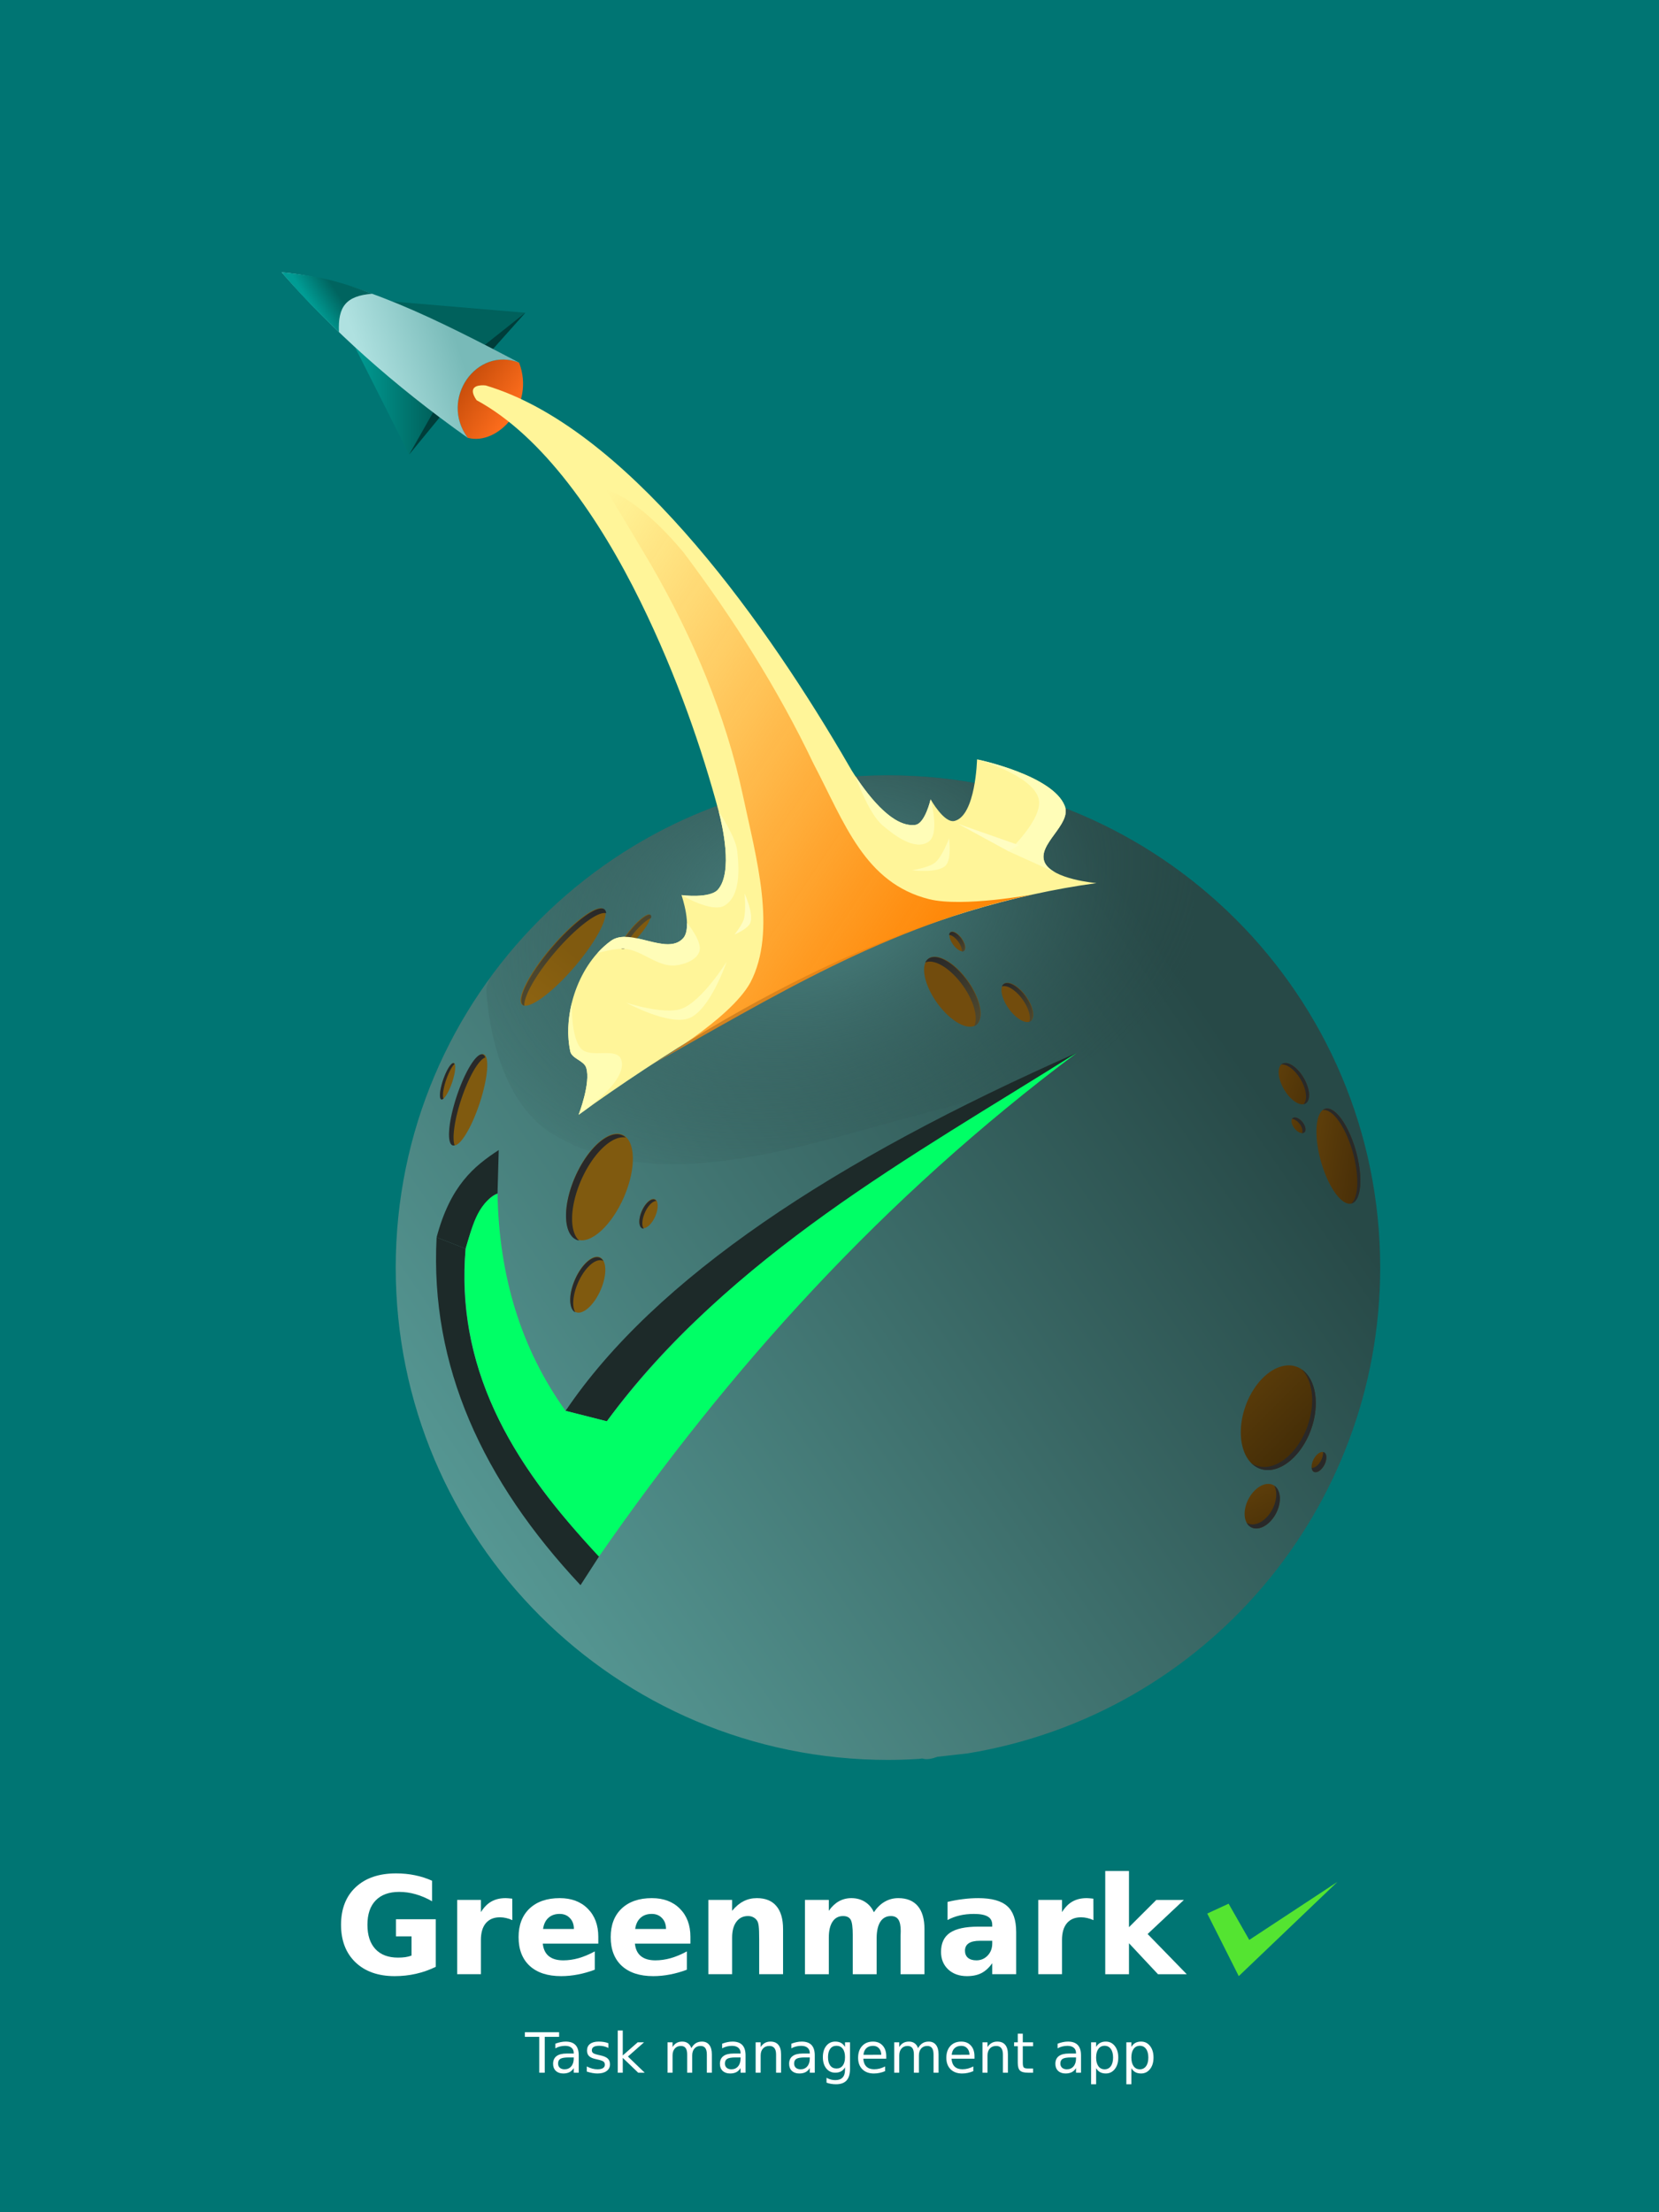 <?xml version="1.0" encoding="UTF-8" standalone="no"?>
<!-- Created with Inkscape (http://www.inkscape.org/) -->

<svg
   width="1275"
   height="1700.007"
   viewBox="0 0 337.344 449.794"
   version="1.1"
   id="svg5"
   inkscape:version="1.2.2 (1:1.2.2+202212051551+b0a8486541)"
   sodipodi:docname="greenmark_illustration_3x4.svg"
   inkscape:export-filename="greenmark_illustration_3x4.png"
   inkscape:export-xdpi="96"
   inkscape:export-ydpi="96"
   xmlns:inkscape="http://www.inkscape.org/namespaces/inkscape"
   xmlns:sodipodi="http://sodipodi.sourceforge.net/DTD/sodipodi-0.dtd"
   xmlns:xlink="http://www.w3.org/1999/xlink"
   xmlns="http://www.w3.org/2000/svg"
   xmlns:svg="http://www.w3.org/2000/svg">
  <rect x="0" y="0" width="337.344" height="449.794" fill="#808080" stroke="none"/>
  <sodipodi:namedview
     id="namedview7"
     pagecolor="#ffffff"
     bordercolor="#000000"
     borderopacity="0.25"
     inkscape:showpageshadow="2"
     inkscape:pageopacity="0.0"
     inkscape:pagecheckerboard="0"
     inkscape:deskcolor="#d1d1d1"
     inkscape:document-units="px"
     showgrid="false"
     inkscape:zoom="0.12378089"
     inkscape:cx="-513.00327"
     inkscape:cy="1244.1339"
     inkscape:window-width="1920"
     inkscape:window-height="979"
     inkscape:window-x="1920"
     inkscape:window-y="0"
     inkscape:window-maximized="1"
     inkscape:current-layer="layer1" />
  <defs
     id="defs2">
    <linearGradient
       inkscape:collect="always"
       id="linearGradient2281">
      <stop
         style="stop-color:#1c1c1c;stop-opacity:0;"
         offset="0"
         id="stop2279" />
      <stop
         style="stop-color:#0d0d0d;stop-opacity:1;"
         offset="1"
         id="stop2277" />
    </linearGradient>
    <linearGradient
       inkscape:collect="always"
       id="linearGradient31849">
      <stop
         style="stop-color:#559692;stop-opacity:1;"
         offset="0"
         id="stop31845" />
      <stop
         style="stop-color:#274947;stop-opacity:1;"
         offset="1"
         id="stop31847" />
    </linearGradient>
    <linearGradient
       inkscape:collect="always"
       id="linearGradient39228">
      <stop
         style="stop-color:#4e8886;stop-opacity:1;"
         offset="0"
         id="stop39224" />
      <stop
         style="stop-color:#284847;stop-opacity:0;"
         offset="1"
         id="stop39226" />
    </linearGradient>
    <linearGradient
       inkscape:collect="always"
       id="linearGradient54298">
      <stop
         style="stop-color:#c94e0b;stop-opacity:1;"
         offset="0"
         id="stop54294" />
      <stop
         style="stop-color:#ff6e1d;stop-opacity:1;"
         offset="1"
         id="stop54296" />
    </linearGradient>
    <linearGradient
       inkscape:collect="always"
       id="linearGradient49825">
      <stop
         style="stop-color:#009c94;stop-opacity:1;"
         offset="0"
         id="stop49823" />
      <stop
         style="stop-color:#005c57;stop-opacity:1;"
         offset="1"
         id="stop49821" />
    </linearGradient>
    <linearGradient
       inkscape:collect="always"
       id="linearGradient56622">
      <stop
         style="stop-color:#956913;stop-opacity:1;"
         offset="0"
         id="stop56618" />
      <stop
         style="stop-color:#805a0f;stop-opacity:1;"
         offset="1"
         id="stop56620" />
    </linearGradient>
    <linearGradient
       inkscape:collect="always"
       id="linearGradient41135">
      <stop
         style="stop-color:#ff880a;stop-opacity:0;"
         offset="0"
         id="stop41133" />
      <stop
         style="stop-color:#ff890a;stop-opacity:1;"
         offset="1"
         id="stop41131" />
    </linearGradient>
    <linearGradient
       inkscape:collect="always"
       id="linearGradient57161">
      <stop
         style="stop-color:#292929;stop-opacity:1;"
         offset="0"
         id="stop57157" />
      <stop
         style="stop-color:#4c462e;stop-opacity:1;"
         offset="1"
         id="stop57159" />
    </linearGradient>
    <linearGradient
       inkscape:collect="always"
       id="linearGradient56936">
      <stop
         style="stop-color:#5c3d0a;stop-opacity:1;"
         offset="0"
         id="stop56932" />
      <stop
         style="stop-color:#452e07;stop-opacity:1;"
         offset="1"
         id="stop56934" />
    </linearGradient>
    <linearGradient
       inkscape:collect="always"
       id="linearGradient56976">
      <stop
         style="stop-color:#5c3d0a;stop-opacity:1;"
         offset="0"
         id="stop56972" />
      <stop
         style="stop-color:#4f3408;stop-opacity:1;"
         offset="1"
         id="stop56974" />
    </linearGradient>
    <linearGradient
       inkscape:collect="always"
       id="linearGradient56944">
      <stop
         style="stop-color:#5c3d0a;stop-opacity:1;"
         offset="0"
         id="stop56940" />
      <stop
         style="stop-color:#4a3008;stop-opacity:1;"
         offset="1"
         id="stop56942" />
    </linearGradient>
    <linearGradient
       inkscape:collect="always"
       id="linearGradient16455">
      <stop
         style="stop-color:#afe1e0;stop-opacity:1;"
         offset="0"
         id="stop16451" />
      <stop
         style="stop-color:#78bab8;stop-opacity:1;"
         offset="1"
         id="stop16453" />
    </linearGradient>
    <linearGradient
       inkscape:collect="always"
       id="linearGradient49750">
      <stop
         style="stop-color:#009c94;stop-opacity:1;"
         offset="0"
         id="stop49746" />
      <stop
         style="stop-color:#00645f;stop-opacity:1;"
         offset="1"
         id="stop49748" />
    </linearGradient>
    <linearGradient
       inkscape:collect="always"
       xlink:href="#linearGradient31849"
       id="linearGradient66789"
       gradientUnits="userSpaceOnUse"
       gradientTransform="translate(-567.726,-207.097)"
       x1="-219.2"
       y1="474.184"
       x2="38.912"
       y2="297" />
    <radialGradient
       inkscape:collect="always"
       xlink:href="#linearGradient39228"
       id="radialGradient66791"
       gradientUnits="userSpaceOnUse"
       gradientTransform="matrix(0.206,0.781,-1.154,0.305,-475.018,564.011)"
       cx="-660.229"
       cy="42.508"
       fx="-660.229"
       fy="42.508"
       r="123.558" />
    <linearGradient
       inkscape:collect="always"
       xlink:href="#linearGradient54298"
       id="linearGradient66793"
       gradientUnits="userSpaceOnUse"
       x1="-782.567"
       y1="-121.584"
       x2="-765.518"
       y2="-110.066" />
    <linearGradient
       inkscape:collect="always"
       xlink:href="#linearGradient49825"
       id="linearGradient66795"
       gradientUnits="userSpaceOnUse"
       x1="-820.92"
       y1="-115.189"
       x2="-791.338"
       y2="-115.189" />
    <linearGradient
       inkscape:collect="always"
       xlink:href="#linearGradient56622"
       id="linearGradient66797"
       gradientUnits="userSpaceOnUse"
       x1="-566.188"
       y1="-518.297"
       x2="-525.232"
       y2="-517.749" />
    <linearGradient
       inkscape:collect="always"
       xlink:href="#linearGradient41135"
       id="linearGradient66799"
       gradientUnits="userSpaceOnUse"
       x1="-733.161"
       y1="-84.011"
       x2="-584.062"
       y2="16.445" />
    <linearGradient
       inkscape:collect="always"
       xlink:href="#linearGradient57161"
       id="linearGradient66801"
       gradientUnits="userSpaceOnUse"
       x1="-736.449"
       y1="64.538"
       x2="-758.146"
       y2="83.806" />
    <linearGradient
       inkscape:collect="always"
       xlink:href="#linearGradient57161"
       id="linearGradient66803"
       gradientUnits="userSpaceOnUse"
       x1="-617.263"
       y1="79.259"
       x2="-602.449"
       y2="98.68" />
    <linearGradient
       inkscape:collect="always"
       xlink:href="#linearGradient57161"
       id="linearGradient66805"
       gradientUnits="userSpaceOnUse"
       x1="-612.308"
       y1="70.345"
       x2="-608.339"
       y2="77.096" />
    <linearGradient
       inkscape:collect="always"
       xlink:href="#linearGradient57161"
       id="linearGradient66807"
       gradientUnits="userSpaceOnUse"
       x1="-593.069"
       y1="88.205"
       x2="-584.062"
       y2="100.06" />
    <linearGradient
       inkscape:collect="always"
       xlink:href="#linearGradient56936"
       id="linearGradient66809"
       gradientUnits="userSpaceOnUse"
       x1="-507.797"
       y1="223.188"
       x2="-486.867"
       y2="244.079" />
    <linearGradient
       inkscape:collect="always"
       xlink:href="#linearGradient56976"
       id="linearGradient66811"
       gradientUnits="userSpaceOnUse"
       x1="-505.781"
       y1="264.776"
       x2="-500.586"
       y2="275.672" />
    <linearGradient
       inkscape:collect="always"
       xlink:href="#linearGradient56976"
       id="linearGradient66813"
       gradientUnits="userSpaceOnUse"
       x1="-484.322"
       y1="252.556"
       x2="-483.379"
       y2="258.103" />
    <linearGradient
       inkscape:collect="always"
       xlink:href="#linearGradient56944"
       id="linearGradient66815"
       gradientUnits="userSpaceOnUse"
       x1="-484.992"
       y1="146.153"
       x2="-469.663"
       y2="148.66" />
    <linearGradient
       inkscape:collect="always"
       xlink:href="#linearGradient56976"
       id="linearGradient66817"
       gradientUnits="userSpaceOnUse"
       x1="-498.198"
       y1="121.157"
       x2="-488.091"
       y2="124.374" />
    <linearGradient
       inkscape:collect="always"
       xlink:href="#linearGradient56976"
       id="linearGradient66819"
       gradientUnits="userSpaceOnUse"
       x1="-494.424"
       y1="136.527"
       x2="-488.819"
       y2="139.358" />
    <linearGradient
       inkscape:collect="always"
       xlink:href="#linearGradient16455"
       id="linearGradient66821"
       gradientUnits="userSpaceOnUse"
       gradientTransform="translate(-565.612,-207.097)"
       x1="-253"
       y1="77.722"
       x2="-221.174"
       y2="67.146" />
    <linearGradient
       inkscape:collect="always"
       xlink:href="#linearGradient49750"
       id="linearGradient66823"
       gradientUnits="userSpaceOnUse"
       gradientTransform="translate(-565.612,-207.097)"
       x1="-270.879"
       y1="57.942"
       x2="-262.509"
       y2="52.368" />
    <linearGradient
       inkscape:collect="always"
       xlink:href="#linearGradient2281"
       id="linearGradient66883"
       gradientUnits="userSpaceOnUse"
       gradientTransform="matrix(1.275,0,0,0.85,-347.658,-342.96)"
       x1="-861.267"
       y1="269.242"
       x2="-596.684"
       y2="269.242" />
  </defs>
  <g
     inkscape:label="Layer 1"
     inkscape:groupmode="layer"
     id="layer1"
     transform="translate(466.983,76.397)">
    <g
       id="g68099"
       transform="translate(533.478,-288.022)">
      <g
         id="g67975">
        <g
           id="g67852"
           transform="translate(445.312,550.625)">
          <g
             id="g67829">
            <path
               id="path66829"
               style="mix-blend-mode:hard-light;fill:#1a1a1a;fill-opacity:1;stroke-width:6.227"
               d="m -1346.859,-339.001 a 488.844,488.844 0 0 0 -98.764,141.365 v 44.935 a 488.844,488.844 0 0 1 150.237,-186.299 z" />
            <rect
               style="mix-blend-mode:hard-light;fill:url(#linearGradient66883);fill-opacity:1;stroke-width:21.526"
               id="rect66875"
               width="337.344"
               height="449.792"
               x="-1445.773"
               y="-339.001" />
            <path
               id="path66827"
               style="mix-blend-mode:hard-light;fill:#0d0d0d;fill-opacity:1;stroke-width:6.227"
               d="m -1386.557,-339.001 a 488.844,488.844 0 0 0 -59.216,96.925 v 44.933 a 488.844,488.844 0 0 1 98.914,-141.858 z" />
            <path
               id="path66831"
               style="mix-blend-mode:hard-light;fill:#0d0d0d;fill-opacity:1;stroke-width:6.227"
               d="m -1295.755,-339.001 a 488.844,488.844 0 0 0 -150.018,185.806 v 44.933 a 488.844,488.844 0 0 1 221.056,-230.739 z" />
            <path
               id="path66833"
               style="mix-blend-mode:hard-light;fill:#1a1a1a;fill-opacity:1;stroke-width:6.227"
               d="m -1225.177,-339.001 a 488.844,488.844 0 0 0 -220.596,230.246 v 44.935 a 488.844,488.844 0 0 1 337.344,-272.663 v -2.517 z" />
            <path
               id="path66835"
               style="mix-blend-mode:hard-light;fill:#0d0d0d;fill-opacity:1;stroke-width:6.227"
               d="m -1108.429,-336.597 a 488.844,488.844 0 0 0 -337.344,272.283 v 44.933 a 488.844,488.844 0 0 1 337.344,-272.663 z" />
            <path
               id="path66837"
               style="mix-blend-mode:hard-light;fill:#1a1a1a;fill-opacity:1;stroke-width:6.227"
               d="m -1108.429,-292.157 a 488.844,488.844 0 0 0 -337.344,272.283 v 44.935 a 488.844,488.844 0 0 1 337.344,-272.663 z" />
            <path
               id="path66839"
               style="mix-blend-mode:hard-light;fill:#0d0d0d;fill-opacity:1;stroke-width:6.227"
               d="M -1108.429,-247.716 A 488.844,488.844 0 0 0 -1445.773,24.567 v 44.933 a 488.844,488.844 0 0 1 337.344,-272.663 z" />
            <path
               id="path66841"
               style="mix-blend-mode:hard-light;fill:#1a1a1a;fill-opacity:1;stroke-width:6.227"
               d="m -1108.429,-203.276 c -148.745,33.212 -273.489,133.898 -337.344,272.283 v 41.786 h 1.462 c 64.195,-136.91 188.188,-236.475 335.881,-269.515 z"
               sodipodi:nodetypes="cccccc" />
            <path
               id="path66843"
               style="mix-blend-mode:hard-light;fill:#0d0d0d;fill-opacity:1;stroke-width:6.227"
               d="m -1108.429,-158.835 c -147.717,33.004 -271.813,132.573 -336.047,269.626 h 23.441 c 68.816,-115.002 181.828,-196.707 312.605,-226.007 z"
               sodipodi:nodetypes="ccccc" />
            <path
               id="path66845"
               style="mix-blend-mode:hard-light;fill:#1a1a1a;fill-opacity:1;stroke-width:6.227"
               d="m -1108.429,-115.329 a 488.844,488.844 0 0 0 -312.839,226.12 h 30.859 a 488.844,488.844 0 0 1 281.98,-180.633 z" />
            <path
               id="path66847"
               style="mix-blend-mode:hard-light;fill:#1a1a1a;fill-opacity:1;stroke-width:6.227"
               d="m -1108.429,-25.515 a 488.844,488.844 0 0 0 -243.824,136.306 h 49.769 a 488.844,488.844 0 0 1 194.055,-91.753 z" />
            <path
               id="path66849"
               style="mix-blend-mode:hard-light;fill:#0d0d0d;fill-opacity:1;stroke-width:6.227"
               d="m -1108.429,18.926 a 488.844,488.844 0 0 0 -194.328,91.865 h 68.249 a 488.844,488.844 0 0 1 126.078,-47.311 z" />
            <path
               id="path66851"
               style="mix-blend-mode:hard-light;fill:#1a1a1a;fill-opacity:1;stroke-width:6.227"
               d="m -1108.429,63.366 a 488.844,488.844 0 0 0 -126.4,47.425 h 112.788 a 488.844,488.844 0 0 1 13.612,-3.367 z" />
            <path
               id="path66853"
               style="mix-blend-mode:hard-light;fill:#0d0d0d;fill-opacity:1;stroke-width:6.227"
               d="m -1108.429,107.424 a 488.844,488.844 0 0 0 -13.677,3.367 h 13.677 z" />
            <path
               id="path66865"
               style="mix-blend-mode:hard-light;fill:#0d0d0d;fill-opacity:1;stroke-width:6.227"
               d="m -1108.429,-69.954 a 488.844,488.844 0 0 0 -282.244,180.746 h 38.675 a 488.844,488.844 0 0 1 243.57,-136.192 z" />
            <path
               id="path66867"
               style="mix-blend-mode:hard-light;fill:#1a1a1a;fill-opacity:1;stroke-width:6.227"
               d="m -1417.721,-339.001 a 488.844,488.844 0 0 0 -28.052,52.485 v 44.933 a 488.844,488.844 0 0 1 59.575,-97.418 z" />
            <path
               id="path66869"
               style="mix-blend-mode:hard-light;fill:#0d0d0d;fill-opacity:1;stroke-width:6.227"
               d="m -1441.947,-339.001 a 488.844,488.844 0 0 0 -3.826,8.046 v 44.933 a 488.844,488.844 0 0 1 28.521,-52.978 z" />
            <path
               id="path66871"
               style="mix-blend-mode:hard-light;fill:#262626;fill-opacity:1;stroke-width:6.227"
               d="m -1445.773,-339.001 v 8.538 a 488.844,488.844 0 0 1 3.961,-8.538 z" />
          </g>
          <rect
             style="mix-blend-mode:darken;fill:#007573;fill-opacity:1;stroke-width:2.497"
             id="rect66825"
             width="337.344"
             height="449.792"
             x="-1445.773"
             y="-339.001" />
        </g>
        <g
           id="g66787"
           transform="translate(-898.968,274.51)">
          <g
             id="g66669"
             transform="translate(682.96,208.191)">
            <g
               id="g66627"
               transform="translate(-2186.708,-491.384)">
              <g
                 id="g66625">
                <g
                   id="g66623">
                  <g
                     id="g66621">
                    <g
                       id="g66619">
                      <g
                         id="g66617">
                        <g
                           id="g66615">
                          <g
                             id="g66613"
                             transform="matrix(1.398,0,0,1.398,1828.199,556.756)"
                             style="fill:#ffffff">
                            <g
                               aria-label="Greenmark"
                               id="g66609"
                               style="font-weight:bold;font-size:19.756px;-inkscape-font-specification:'sans-serif Bold';stroke-width:0.053">
                              <path
                                 d="m -241.301,45.389 q -1.389,0.675 -2.884,1.013 -1.495,0.338 -3.087,0.338 -3.598,0 -5.701,-2.006 -2.103,-2.016 -2.103,-5.46 0,-3.482 2.141,-5.479 2.141,-1.997 5.865,-1.997 1.437,0 2.749,0.27 1.322,0.27 2.489,0.801 v 2.981 q -1.206,-0.685 -2.402,-1.023 -1.186,-0.338 -2.383,-0.338 -2.219,0 -3.424,1.244 -1.196,1.235 -1.196,3.54 0,2.286 1.158,3.531 1.158,1.244 3.289,1.244 0.579,0 1.071,-0.068 0.502,-0.077 0.897,-0.232 V 40.952 h -2.267 v -2.489 h 5.788 z"
                                 id="path66591" />
                              <path
                                 d="m -230.159,38.598 q -0.453,-0.212 -0.907,-0.309 -0.444,-0.106 -0.897,-0.106 -1.331,0 -2.055,0.859 -0.714,0.849 -0.714,2.441 v 4.977 h -3.453 V 35.656 h 3.453 v 1.775 q 0.666,-1.061 1.524,-1.543 0.868,-0.492 2.074,-0.492 0.174,0 0.376,0.019 0.203,0.01 0.588,0.058 z"
                                 id="path66593" />
                              <path
                                 d="m -217.657,41.029 v 0.984 h -8.074 q 0.125,1.215 0.878,1.823 0.752,0.608 2.103,0.608 1.09,0 2.228,-0.318 1.148,-0.328 2.354,-0.984 v 2.662 q -1.225,0.463 -2.45,0.695 -1.225,0.241 -2.45,0.241 -2.932,0 -4.563,-1.486 -1.621,-1.495 -1.621,-4.186 0,-2.643 1.592,-4.158 1.601,-1.514 4.399,-1.514 2.547,0 4.071,1.534 1.534,1.534 1.534,4.1 z m -3.55,-1.148 q 0,-0.984 -0.579,-1.582 -0.569,-0.608 -1.495,-0.608 -1.003,0 -1.63,0.569 -0.627,0.559 -0.781,1.621 z"
                                 id="path66595" />
                              <path
                                 d="m -204.259,41.029 v 0.984 h -8.074 q 0.125,1.215 0.878,1.823 0.752,0.608 2.103,0.608 1.09,0 2.228,-0.318 1.148,-0.328 2.354,-0.984 v 2.662 q -1.225,0.463 -2.45,0.695 -1.225,0.241 -2.45,0.241 -2.932,0 -4.563,-1.486 -1.621,-1.495 -1.621,-4.186 0,-2.643 1.592,-4.158 1.601,-1.514 4.399,-1.514 2.547,0 4.071,1.534 1.534,1.534 1.534,4.1 z m -3.55,-1.148 q 0,-0.984 -0.579,-1.582 -0.569,-0.608 -1.495,-0.608 -1.003,0 -1.63,0.569 -0.627,0.559 -0.781,1.621 z"
                                 id="path66597" />
                              <path
                                 d="m -190.783,39.881 v 6.579 h -3.473 v -1.071 -3.965 q 0,-1.399 -0.068,-1.929 -0.058,-0.531 -0.212,-0.781 -0.203,-0.338 -0.55,-0.521 -0.347,-0.193 -0.791,-0.193 -1.08,0 -1.698,0.839 -0.617,0.83 -0.617,2.305 v 5.315 h -3.453 V 35.656 h 3.453 v 1.582 q 0.781,-0.945 1.659,-1.389 0.878,-0.453 1.939,-0.453 1.871,0 2.836,1.148 0.974,1.148 0.974,3.338 z"
                                 id="path66599" />
                              <path
                                 d="m -177.567,37.451 q 0.656,-1.003 1.553,-1.524 0.907,-0.531 1.987,-0.531 1.862,0 2.836,1.148 0.974,1.148 0.974,3.338 v 6.579 h -3.473 v -5.633 q 0.01,-0.125 0.01,-0.26 0.01,-0.135 0.01,-0.386 0,-1.148 -0.338,-1.659 -0.338,-0.521 -1.09,-0.521 -0.984,0 -1.524,0.81 -0.531,0.81 -0.55,2.344 v 5.305 h -3.473 v -5.633 q 0,-1.794 -0.309,-2.305 -0.309,-0.521 -1.1,-0.521 -0.994,0 -1.534,0.82 -0.54,0.81 -0.54,2.325 v 5.315 h -3.473 V 35.656 h 3.473 v 1.582 q 0.637,-0.916 1.457,-1.379 0.83,-0.463 1.823,-0.463 1.119,0 1.977,0.54 0.859,0.54 1.302,1.514 z"
                                 id="path66601" />
                              <path
                                 d="m -162.153,41.598 q -1.08,0 -1.63,0.367 -0.54,0.367 -0.54,1.08 0,0.656 0.434,1.032 0.444,0.367 1.225,0.367 0.974,0 1.64,-0.695 0.666,-0.704 0.666,-1.756 v -0.395 z m 5.277,-1.302 v 6.164 h -3.482 v -1.601 q -0.695,0.984 -1.563,1.437 -0.868,0.444 -2.113,0.444 -1.678,0 -2.73,-0.974 -1.042,-0.984 -1.042,-2.547 0,-1.9 1.302,-2.788 1.312,-0.887 4.109,-0.887 h 2.035 v -0.27 q 0,-0.82 -0.646,-1.196 -0.646,-0.386 -2.016,-0.386 -1.109,0 -2.064,0.222 -0.955,0.222 -1.775,0.666 v -2.633 q 1.109,-0.27 2.228,-0.405 1.119,-0.145 2.238,-0.145 2.923,0 4.215,1.158 1.302,1.148 1.302,3.743 z"
                                 id="path66603" />
                              <path
                                 d="m -145.638,38.598 q -0.453,-0.212 -0.907,-0.309 -0.444,-0.106 -0.897,-0.106 -1.331,0 -2.055,0.859 -0.714,0.849 -0.714,2.441 v 4.977 H -153.664 V 35.656 h 3.453 v 1.775 q 0.666,-1.061 1.524,-1.543 0.868,-0.492 2.074,-0.492 0.174,0 0.376,0.019 0.203,0.01 0.588,0.058 z"
                                 id="path66605" />
                              <path
                                 d="m -143.921,31.451 h 3.453 v 8.17 l 3.974,-3.965 h 4.013 l -5.277,4.958 5.691,5.846 h -4.186 l -4.215,-4.505 v 4.505 h -3.453 z"
                                 id="path66607" />
                            </g>
                            <path
                               style="fill:#54e431;fill-opacity:1;stroke-width:0.036"
                               d="m -129.085,37.638 4.584,9.102 14.347,-13.705 -12.82,8.437 -3.005,-5.268 z"
                               id="path66611" />
                          </g>
                        </g>
                      </g>
                    </g>
                  </g>
                </g>
              </g>
            </g>
            <g
               id="g66667"
               transform="translate(-2184.624,-450.522)">
              <g
                 id="g66665">
                <g
                   aria-label="Task management app"
                   id="g66663"
                   style="font-weight:bold;font-size:11.289px;-inkscape-font-specification:'sans-serif Bold';fill:#001d18;stroke-width:2.646">
                  <path
                     d="m 1506.899,592.641 h 6.962 v 0.937 h -2.921 v 7.293 h -1.119 v -7.293 h -2.921 z"
                     style="font-weight:normal;-inkscape-font-specification:sans-serif;fill:#ffffff"
                     id="path66629" />
                  <path
                     d="m 1515.829,597.767 q -1.229,0 -1.703,0.281 -0.474,0.281 -0.474,0.959 0,0.54 0.353,0.86 0.358,0.314 0.97,0.314 0.843,0 1.35,-0.595 0.513,-0.601 0.513,-1.593 v -0.226 z m 2.023,-0.419 v 3.522 h -1.014 v -0.937 q -0.347,0.562 -0.865,0.832 -0.518,0.265 -1.268,0.265 -0.948,0 -1.51,-0.529 -0.557,-0.535 -0.557,-1.428 0,-1.042 0.695,-1.571 0.7,-0.529 2.084,-0.529 h 1.422 v -0.099 q 0,-0.7 -0.463,-1.08 -0.458,-0.386 -1.29,-0.386 -0.529,0 -1.031,0.127 -0.502,0.127 -0.965,0.38 v -0.937 q 0.557,-0.215 1.08,-0.32 0.524,-0.11 1.02,-0.11 1.339,0 2.001,0.695 0.661,0.695 0.661,2.106 z"
                     style="font-weight:normal;-inkscape-font-specification:sans-serif;fill:#ffffff"
                     id="path66631" />
                  <path
                     d="m 1523.877,594.879 v 0.959 q -0.43,-0.22 -0.893,-0.331 -0.463,-0.11 -0.959,-0.11 -0.755,0 -1.135,0.232 -0.375,0.232 -0.375,0.695 0,0.353 0.27,0.557 0.27,0.198 1.086,0.38 l 0.347,0.077 q 1.08,0.232 1.532,0.656 0.458,0.419 0.458,1.174 0,0.86 -0.683,1.361 -0.678,0.502 -1.869,0.502 -0.496,0 -1.036,-0.099 -0.535,-0.094 -1.13,-0.287 v -1.047 q 0.562,0.292 1.108,0.441 0.546,0.143 1.08,0.143 0.717,0 1.103,-0.243 0.386,-0.248 0.386,-0.695 0,-0.413 -0.281,-0.634 -0.276,-0.22 -1.218,-0.424 l -0.353,-0.083 q -0.943,-0.198 -1.361,-0.606 -0.419,-0.413 -0.419,-1.13 0,-0.871 0.617,-1.345 0.617,-0.474 1.753,-0.474 0.562,0 1.058,0.083 0.496,0.083 0.915,0.248 z"
                     style="font-weight:normal;-inkscape-font-specification:sans-serif;fill:#ffffff"
                     id="path66633" />
                  <path
                     d="m 1525.784,592.294 h 1.02 v 5.066 l 3.026,-2.662 h 1.295 l -3.274,2.888 3.412,3.285 h -1.323 l -3.136,-3.015 v 3.015 h -1.02 z"
                     style="font-weight:normal;-inkscape-font-specification:sans-serif;fill:#ffffff"
                     id="path66635" />
                  <path
                     d="m 1540.755,595.882 q 0.38,-0.684 0.909,-1.009 0.529,-0.325 1.246,-0.325 0.965,0 1.488,0.678 0.524,0.672 0.524,1.918 v 3.726 h -1.02 v -3.693 q 0,-0.887 -0.314,-1.317 -0.314,-0.43 -0.959,-0.43 -0.788,0 -1.246,0.524 -0.458,0.524 -0.458,1.428 v 3.489 h -1.02 v -3.693 q 0,-0.893 -0.314,-1.317 -0.314,-0.43 -0.97,-0.43 -0.777,0 -1.235,0.529 -0.458,0.524 -0.458,1.422 v 3.489 h -1.02 v -6.174 h 1.02 v 0.959 q 0.347,-0.568 0.832,-0.838 0.485,-0.27 1.152,-0.27 0.672,0 1.141,0.342 0.474,0.342 0.7,0.992 z"
                     style="font-weight:normal;-inkscape-font-specification:sans-serif;fill:#ffffff"
                     id="path66637" />
                  <path
                     d="m 1549.751,597.767 q -1.229,0 -1.703,0.281 -0.474,0.281 -0.474,0.959 0,0.54 0.353,0.86 0.358,0.314 0.97,0.314 0.843,0 1.351,-0.595 0.513,-0.601 0.513,-1.593 v -0.226 z m 2.023,-0.419 v 3.522 h -1.014 v -0.937 q -0.347,0.562 -0.865,0.832 -0.518,0.265 -1.268,0.265 -0.948,0 -1.51,-0.529 -0.557,-0.535 -0.557,-1.428 0,-1.042 0.695,-1.571 0.7,-0.529 2.084,-0.529 h 1.422 v -0.099 q 0,-0.7 -0.463,-1.08 -0.458,-0.386 -1.29,-0.386 -0.529,0 -1.031,0.127 -0.502,0.127 -0.965,0.38 v -0.937 q 0.557,-0.215 1.08,-0.32 0.524,-0.11 1.02,-0.11 1.339,0 2.001,0.695 0.661,0.695 0.661,2.106 z"
                     style="font-weight:normal;-inkscape-font-specification:sans-serif;fill:#ffffff"
                     id="path66639" />
                  <path
                     d="m 1558.995,597.144 v 3.726 h -1.014 v -3.693 q 0,-0.876 -0.342,-1.312 -0.342,-0.435 -1.025,-0.435 -0.821,0 -1.295,0.524 -0.474,0.524 -0.474,1.428 v 3.489 h -1.02 v -6.174 h 1.02 v 0.959 q 0.364,-0.557 0.854,-0.832 0.496,-0.276 1.141,-0.276 1.064,0 1.609,0.661 0.546,0.656 0.546,1.935 z"
                     style="font-weight:normal;-inkscape-font-specification:sans-serif;fill:#ffffff"
                     id="path66641" />
                  <path
                     d="m 1563.824,597.767 q -1.229,0 -1.703,0.281 -0.474,0.281 -0.474,0.959 0,0.54 0.353,0.86 0.358,0.314 0.97,0.314 0.843,0 1.351,-0.595 0.513,-0.601 0.513,-1.593 v -0.226 z m 2.023,-0.419 v 3.522 h -1.014 v -0.937 q -0.347,0.562 -0.865,0.832 -0.518,0.265 -1.268,0.265 -0.948,0 -1.51,-0.529 -0.557,-0.535 -0.557,-1.428 0,-1.042 0.695,-1.571 0.7,-0.529 2.084,-0.529 h 1.422 v -0.099 q 0,-0.7 -0.463,-1.08 -0.458,-0.386 -1.29,-0.386 -0.529,0 -1.031,0.127 -0.502,0.127 -0.965,0.38 v -0.937 q 0.557,-0.215 1.08,-0.32 0.524,-0.11 1.02,-0.11 1.339,0 2.001,0.695 0.661,0.695 0.661,2.106 z"
                     style="font-weight:normal;-inkscape-font-specification:sans-serif;fill:#ffffff"
                     id="path66643" />
                  <path
                     d="m 1571.998,597.712 q 0,-1.102 -0.458,-1.709 -0.452,-0.606 -1.273,-0.606 -0.816,0 -1.273,0.606 -0.452,0.606 -0.452,1.709 0,1.097 0.452,1.703 0.458,0.606 1.273,0.606 0.821,0 1.273,-0.606 0.458,-0.606 0.458,-1.703 z m 1.014,2.392 q 0,1.576 -0.7,2.343 -0.7,0.772 -2.144,0.772 -0.535,0 -1.009,-0.083 -0.474,-0.077 -0.921,-0.243 v -0.987 q 0.447,0.243 0.882,0.358 0.435,0.116 0.887,0.116 0.998,0 1.494,-0.524 0.496,-0.518 0.496,-1.571 v -0.502 q -0.314,0.546 -0.805,0.816 -0.491,0.27 -1.174,0.27 -1.135,0 -1.83,-0.865 -0.695,-0.865 -0.695,-2.293 0,-1.433 0.695,-2.299 0.695,-0.865 1.83,-0.865 0.683,0 1.174,0.27 0.49,0.27 0.805,0.816 v -0.937 h 1.014 z"
                     style="font-weight:normal;-inkscape-font-specification:sans-serif;fill:#ffffff"
                     id="path66645" />
                  <path
                     d="m 1580.382,597.53 v 0.496 h -4.663 q 0.066,1.047 0.628,1.599 0.568,0.546 1.577,0.546 0.584,0 1.13,-0.143 0.551,-0.143 1.091,-0.43 v 0.959 q -0.546,0.232 -1.119,0.353 -0.573,0.121 -1.163,0.121 -1.477,0 -2.343,-0.86 -0.86,-0.86 -0.86,-2.326 0,-1.516 0.816,-2.403 0.821,-0.893 2.21,-0.893 1.246,0 1.968,0.805 0.728,0.799 0.728,2.177 z m -1.014,-0.298 q -0.011,-0.832 -0.469,-1.328 -0.452,-0.496 -1.202,-0.496 -0.849,0 -1.361,0.48 -0.507,0.48 -0.584,1.35 z"
                     style="font-weight:normal;-inkscape-font-specification:sans-serif;fill:#ffffff"
                     id="path66647" />
                  <path
                     d="m 1586.853,595.882 q 0.38,-0.684 0.909,-1.009 0.529,-0.325 1.246,-0.325 0.965,0 1.488,0.678 0.524,0.672 0.524,1.918 v 3.726 h -1.02 v -3.693 q 0,-0.887 -0.314,-1.317 -0.314,-0.43 -0.959,-0.43 -0.788,0 -1.246,0.524 -0.458,0.524 -0.458,1.428 v 3.489 h -1.02 v -3.693 q 0,-0.893 -0.314,-1.317 -0.314,-0.43 -0.97,-0.43 -0.777,0 -1.235,0.529 -0.458,0.524 -0.458,1.422 v 3.489 h -1.02 v -6.174 h 1.02 v 0.959 q 0.347,-0.568 0.832,-0.838 0.485,-0.27 1.152,-0.27 0.672,0 1.141,0.342 0.474,0.342 0.7,0.992 z"
                     style="font-weight:normal;-inkscape-font-specification:sans-serif;fill:#ffffff"
                     id="path66649" />
                  <path
                     d="m 1598.324,597.53 v 0.496 h -4.663 q 0.066,1.047 0.628,1.599 0.568,0.546 1.577,0.546 0.584,0 1.13,-0.143 0.551,-0.143 1.091,-0.43 v 0.959 q -0.546,0.232 -1.119,0.353 -0.573,0.121 -1.163,0.121 -1.477,0 -2.343,-0.86 -0.86,-0.86 -0.86,-2.326 0,-1.516 0.816,-2.403 0.821,-0.893 2.21,-0.893 1.246,0 1.968,0.805 0.728,0.799 0.728,2.177 z m -1.014,-0.298 q -0.011,-0.832 -0.469,-1.328 -0.452,-0.496 -1.202,-0.496 -0.849,0 -1.361,0.48 -0.507,0.48 -0.584,1.35 z"
                     style="font-weight:normal;-inkscape-font-specification:sans-serif;fill:#ffffff"
                     id="path66651" />
                  <path
                     d="m 1605.121,597.144 v 3.726 h -1.014 v -3.693 q 0,-0.876 -0.342,-1.312 -0.342,-0.435 -1.025,-0.435 -0.821,0 -1.295,0.524 -0.474,0.524 -0.474,1.428 v 3.489 h -1.02 v -6.174 h 1.02 v 0.959 q 0.364,-0.557 0.854,-0.832 0.496,-0.276 1.141,-0.276 1.064,0 1.61,0.661 0.546,0.656 0.546,1.935 z"
                     style="font-weight:normal;-inkscape-font-specification:sans-serif;fill:#ffffff"
                     id="path66653" />
                  <path
                     d="m 1608.147,592.944 v 1.753 h 2.089 v 0.788 h -2.089 v 3.351 q 0,0.755 0.204,0.97 0.209,0.215 0.843,0.215 h 1.042 v 0.849 h -1.042 q -1.174,0 -1.621,-0.435 -0.447,-0.441 -0.447,-1.599 v -3.351 h -0.744 v -0.788 h 0.744 v -1.753 z"
                     style="font-weight:normal;-inkscape-font-specification:sans-serif;fill:#ffffff"
                     id="path66655" />
                  <path
                     d="m 1617.964,597.767 q -1.229,0 -1.703,0.281 -0.474,0.281 -0.474,0.959 0,0.54 0.353,0.86 0.358,0.314 0.97,0.314 0.843,0 1.351,-0.595 0.513,-0.601 0.513,-1.593 v -0.226 z m 2.023,-0.419 v 3.522 h -1.014 v -0.937 q -0.347,0.562 -0.866,0.832 -0.518,0.265 -1.268,0.265 -0.948,0 -1.51,-0.529 -0.557,-0.535 -0.557,-1.428 0,-1.042 0.695,-1.571 0.7,-0.529 2.084,-0.529 h 1.422 v -0.099 q 0,-0.7 -0.463,-1.08 -0.458,-0.386 -1.29,-0.386 -0.529,0 -1.031,0.127 -0.502,0.127 -0.965,0.38 v -0.937 q 0.557,-0.215 1.08,-0.32 0.524,-0.11 1.02,-0.11 1.339,0 2.001,0.695 0.661,0.695 0.661,2.106 z"
                     style="font-weight:normal;-inkscape-font-specification:sans-serif;fill:#ffffff"
                     id="path66657" />
                  <path
                     d="m 1623.057,599.944 v 3.274 h -1.02 v -8.522 h 1.02 v 0.937 q 0.32,-0.551 0.805,-0.816 0.491,-0.27 1.169,-0.27 1.125,0 1.825,0.893 0.706,0.893 0.706,2.348 0,1.455 -0.706,2.348 -0.7,0.893 -1.825,0.893 -0.678,0 -1.169,-0.265 -0.485,-0.27 -0.805,-0.821 z m 3.451,-2.155 q 0,-1.119 -0.463,-1.753 -0.458,-0.639 -1.262,-0.639 -0.805,0 -1.268,0.639 -0.458,0.634 -0.458,1.753 0,1.119 0.458,1.758 0.463,0.634 1.268,0.634 0.805,0 1.262,-0.634 0.463,-0.639 0.463,-1.758 z"
                     style="font-weight:normal;-inkscape-font-specification:sans-serif;fill:#ffffff"
                     id="path66659" />
                  <path
                     d="m 1630.223,599.944 v 3.274 h -1.02 v -8.522 h 1.02 v 0.937 q 0.32,-0.551 0.805,-0.816 0.491,-0.27 1.169,-0.27 1.125,0 1.825,0.893 0.706,0.893 0.706,2.348 0,1.455 -0.706,2.348 -0.7,0.893 -1.825,0.893 -0.678,0 -1.169,-0.265 -0.485,-0.27 -0.805,-0.821 z m 3.451,-2.155 q 0,-1.119 -0.463,-1.753 -0.458,-0.639 -1.262,-0.639 -0.805,0 -1.268,0.639 -0.458,0.634 -0.458,1.753 0,1.119 0.458,1.758 0.463,0.634 1.268,0.634 0.805,0 1.262,-0.634 0.463,-0.639 0.463,-1.758 z"
                     style="font-weight:normal;-inkscape-font-specification:sans-serif;fill:#ffffff"
                     id="path66661" />
                </g>
              </g>
            </g>
          </g>
          <g
             id="g66785"
             transform="matrix(0.582,0,0,0.582,448.463,85.655)">
            <path
               id="path66671"
               style="fill:url(#linearGradient66789);stroke-width:2.493"
               d="m -634.705,15.646 c -94.981,10e-6 -171.979,76.998 -171.979,171.979 10e-6,94.981 76.998,171.979 171.979,171.979 3.554,-0.004 7.106,-0.119 10.653,-0.344 0,0 0.233,0.048 0.263,-0.029 l 1.071,-0.121 c 1.546,0.521 3.416,0.092 5.338,-0.602 l 10.531,-1.188 c 83.114,-13.642 144.119,-85.47 144.125,-169.696 0,-94.981 -76.998,-171.979 -171.979,-171.979 z m 19.326,342.075 c -0.25,0.103 -0.501,0.206 -0.752,0.307 0.252,-0.101 0.501,-0.203 0.752,-0.307 z m -7.941,1.135 c 0.123,0.066 0.25,0.12 0.377,0.172 -0.128,-0.05 -0.255,-0.106 -0.377,-0.172 z m -0.252,0.138 c -0.112,0.079 -0.223,0.158 -0.249,0.137 0.037,0.048 0.038,0.077 0.03,0.099 0.008,-0.022 0.007,-0.051 -0.03,-0.099 0.026,0.021 0.137,-0.058 0.249,-0.137 z" />
            <path
               id="path66673"
               style="fill:url(#radialGradient66791);fill-opacity:1;stroke-width:2.493"
               d="m -634.705,15.646 c -57.065,6e-6 -107.628,27.801 -138.912,70.589 0,0 -1.526,3.042 -1.412,4.662 1.293,18.374 7.482,40.628 23.266,50.121 36.595,22.011 86.663,4.162 127.934,-6.811 32.947,-8.76 71.901,-18 91.345,-46.003 6.863,-9.884 3.95,-35.883 3.95,-35.883 -9e-5,-6.5e-5 8e-5,-4.52e-4 0,-5.17e-4 -29.237,-22.974 -66.104,-36.676 -106.171,-36.676 z"
               sodipodi:nodetypes="scaaaaccs" />
            <path
               style="fill:url(#linearGradient66793);fill-opacity:1;stroke-width:2.646"
               d="m -763.575,-128.548 c -14.907,-5.739 -27.954,12.735 -17.939,26.285 10.525,2.837 23.657,-11.355 17.939,-26.285 z"
               id="path66675"
               sodipodi:nodetypes="ccc" />
            <path
               id="path66677"
               style="fill:#fff599;fill-opacity:1;stroke-width:1.853"
               d="m -776.008,-120.622 c -2.088,-0.061 -5.674,0.527 -2.42,5.21 23.24,12.599 42.977,41.301 57.249,70.346 12.857,26.164 21.551,51.75 27.368,73.393 1.204,4.585 5.029,21.001 -0.256,27.186 -2.797,3.274 -12.767,1.975 -12.767,1.975 0,0 3.961,11.443 0.515,15.129 -5.732,6.132 -18.363,-4.077 -25.168,0.837 -11.113,8.024 -17.053,25.168 -14.228,38.581 0.552,2.622 4.785,3.222 5.587,5.778 1.658,5.283 -2.652,16.397 -2.652,16.397 61.189,-44.073 121.592,-72.854 180.93,-80.918 0,0 -15.398,-1.295 -18.077,-7.202 -2.887,-6.364 9.525,-13.254 6.988,-19.765 -4.198,-10.774 -30.641,-16.261 -30.641,-16.261 0,0 -0.453,19.676 -7.864,21.51 -3.644,0.902 -8.354,-7.551 -8.354,-7.551 0,0 -1.936,8.501 -5.387,8.939 -8.184,1.038 -17.243,-11.149 -22.185,-19.018 -1.15,-2.001 -2.34,-4.037 -3.556,-6.099 -0.032,-0.06 -0.17,-0.315 -0.17,-0.315 l -0.013,0.006 c -28.904,-48.967 -75.766,-113.646 -124.122,-128.1 -0.213,-0.025 -0.481,-0.047 -0.779,-0.056 z" />
            <path
               style="fill:url(#linearGradient66795);fill-opacity:1;stroke-width:2.646"
               d="m -820.92,-133.95 18.934,37.523 10.648,-12.999 z"
               id="path66679" />
            <path
               style="fill:#292929;fill-opacity:1;stroke-width:15.552"
               d="m -820.92,-133.95 62.591,-76.406"
               id="path66681" />
            <path
               style="fill:#00615c;fill-opacity:1;stroke-width:2.646"
               d="m -807.863,-149.89 46.458,3.923 -11.299,12.657 z"
               id="path66683"
               sodipodi:nodetypes="cccc" />
            <ellipse
               style="fill:#805a0f;fill-opacity:1;stroke-width:0.568"
               id="ellipse66685"
               transform="matrix(0.649,-0.761,0.782,0.624,0,0)"
               ry="1.869"
               rx="7.741"
               cy="-504.469"
               cx="-505.96" />
            <path
               id="path66687"
               style="fill:#4c462e;fill-opacity:1;stroke-width:0.568"
               d="m -718.002,64.341 a 1.868,7.741 40.574 0 0 -6.102,4.838 1.868,7.741 40.574 0 0 -3.562,7.055 1.868,7.741 40.574 0 0 0.915,0.007 1.868,7.741 40.574 0 1 3.705,-6.004 1.868,7.741 40.574 0 1 5.569,-4.73 1.868,7.741 40.574 0 0 -0.144,-1.053 1.868,7.741 40.574 0 0 -0.381,-0.114 z" />
            <path
               style="fill:#1d2a29;fill-opacity:1;stroke-width:2.646"
               d="m -792.399,177.042 10.138,3.973 c 0,0 4.218,-17.205 11.145,-19.269 l 0.422,-15.199 c -8.621,5.624 -16.895,12.384 -21.706,30.494 z"
               id="path66689"
               sodipodi:nodetypes="ccccc" />
            <path
               style="fill:#1d2a29;fill-opacity:1;stroke-width:2.646"
               d="m -792.399,177.042 10.138,3.973 c -3.682,40.413 15.431,75.329 46.749,107.301 l -6.608,10.241 c -34.219,-36.506 -52.633,-76.633 -50.279,-121.515 z"
               id="path66691"
               sodipodi:nodetypes="ccccc" />
            <path
               style="fill:#1d2a29;fill-opacity:1;stroke-width:2.646"
               d="m -747.335,237.65 14.41,3.653 c 39.948,-54.935 103.573,-90.657 164.261,-128.761 -85.256,37.611 -147.502,78.886 -178.671,125.109 z"
               id="path66693"
               sodipodi:nodetypes="cccc" />
            <ellipse
               style="fill:url(#linearGradient66797);fill-opacity:1;stroke-width:1.613"
               id="ellipse66695"
               transform="matrix(0.649,-0.761,0.782,0.624,0,0)"
               ry="5.303"
               rx="21.962"
               cy="-518.031"
               cx="-528.687" />
            <ellipse
               style="fill:#805a0f;fill-opacity:1;stroke-width:1.464"
               id="ellipse66697"
               transform="matrix(0.395,-0.919,0.931,0.365,0,0)"
               ry="9.252"
               rx="19.934"
               cy="-613.076"
               cx="-417.01" />
            <ellipse
               style="fill:#805a0f;fill-opacity:1;stroke-width:0.402"
               id="ellipse66699"
               transform="matrix(0.395,-0.919,0.931,0.365,0,0)"
               ry="2.54"
               rx="5.472"
               cy="-593.658"
               cx="-419.375" />
            <ellipse
               style="fill:#805a0f;fill-opacity:1;stroke-width:0.768"
               id="ellipse66701"
               transform="matrix(0.395,-0.919,0.931,0.365,0,0)"
               ry="4.858"
               rx="10.466"
               cy="-603.347"
               cx="-450.277" />
            <ellipse
               style="fill:#805a0f;fill-opacity:1;stroke-width:1.229"
               id="ellipse66703"
               transform="matrix(0.313,-0.95,0.959,0.282,0,0)"
               ry="4.041"
               rx="16.733"
               cy="-702.259"
               cx="-344.237" />
            <path
               style="fill:url(#linearGradient66799);fill-opacity:1;stroke-width:2.646"
               d="m -717.413,-57.786 c 14.489,25.079 26.089,52.411 32.094,80.745 4.499,21.226 11.956,47.012 2.563,65.041 -7.254,13.224 -34.816,28.902 -34.816,28.902 42.242,-23.566 82.34,-48.749 133.51,-59.646 0,0 -24.468,4.539 -36.201,1.664 -22.596,-5.642 -29.561,-26.571 -40.446,-47.335 -12.453,-26.115 -28.1,-50.799 -45.49,-73.922 -16.916,-20.177 -26.961,-21.674 -26.961,-21.674 0,0 6.071,9.84 15.748,26.225 z"
               id="path66705"
               sodipodi:nodetypes="cacccccccc" />
            <ellipse
               style="fill:#805a0f;fill-opacity:1;stroke-width:0.492"
               id="ellipse66707"
               transform="matrix(0.321,-0.947,0.957,0.29,0,0)"
               ry="1.618"
               rx="6.699"
               cy="-707.87"
               cx="-346.111" />
            <ellipse
               style="fill:#724c0d;fill-opacity:1;stroke-width:1.047"
               id="ellipse66709"
               transform="matrix(0.588,0.809,-0.789,0.614,0,0)"
               ry="6.621"
               rx="14.264"
               cy="549.288"
               cx="-304.113" />
            <ellipse
               style="fill:#724c0d;fill-opacity:1;stroke-width:0.588"
               id="ellipse66711"
               transform="matrix(0.588,0.809,-0.789,0.614,0,0)"
               ry="3.719"
               rx="8.012"
               cy="533.098"
               cx="-287.216" />
            <ellipse
               style="fill:#724c0d;fill-opacity:1;stroke-width:0.294"
               id="ellipse66713"
               transform="matrix(0.588,0.809,-0.789,0.614,0,0)"
               ry="1.859"
               rx="4.006"
               cy="537.538"
               cx="-316.915" />
            <path
               style="fill:#003d3a;fill-opacity:1;stroke-width:2.646"
               d="m -801.986,-96.428 8.415,-14.828 2.233,1.829 z"
               id="path66715" />
            <path
               style="fill:#003d3a;fill-opacity:1;stroke-width:2.646"
               d="m -761.405,-145.967 -14.212,11.283 2.913,1.374 z"
               id="path66717"
               sodipodi:nodetypes="cccc" />
            <path
               id="path66719"
               style="fill:#292929;fill-opacity:1;stroke-width:0.492"
               d="m -786.541,116.168 a 1.617,6.699 18.844 0 0 -3.593,5.892 1.617,6.699 18.844 0 0 -0.603,6.813 1.617,6.699 18.844 0 0 0.751,-0.299 1.617,6.699 18.844 0 1 0.91,-6.514 1.617,6.699 18.844 0 1 2.947,-5.576 1.617,6.699 18.844 0 0 -0.306,-0.299 1.617,6.699 18.844 0 0 -0.106,-0.017 z" />
            <path
               id="path66721"
               style="fill:url(#linearGradient66801);fill-opacity:1;stroke-width:1.612"
               d="m -734.823,62.144 a 5.3,21.963 40.574 0 0 -17.314,13.727 5.3,21.963 40.574 0 0 -10.105,20.018 5.3,21.963 40.574 0 0 0.481,0.244 5.3,21.963 40.574 0 1 10.683,-18.674 5.3,21.963 40.574 0 1 17.917,-13.637 5.3,21.963 40.574 0 0 -0.579,-1.353 5.3,21.963 40.574 0 0 -1.083,-0.325 z" />
            <path
               id="path66723"
               style="fill:#292929;fill-opacity:1;stroke-width:1.228"
               d="m -776.573,113.09 a 4.038,16.734 18.357 0 0 -8.85,14.794 4.038,16.734 18.357 0 0 -1.361,17.032 4.038,16.734 18.357 0 0 0.67,-0.018 4.038,16.734 18.357 0 1 2.278,-15.955 4.038,16.734 18.357 0 1 8.447,-14.729 4.038,16.734 18.357 0 0 -0.92,-1.083 4.038,16.734 18.357 0 0 -0.265,-0.04 z" />
            <path
               id="path66725"
               style="fill:#292929;fill-opacity:1;stroke-width:1.463"
               d="m -729.56,141.024 a 9.246,19.937 23.765 0 0 -14.568,15.245 9.246,19.937 23.765 0 0 0.746,21.688 9.246,19.937 23.765 0 0 0.791,0.225 9.246,19.937 23.765 0 1 0.579,-20.855 9.246,19.937 23.765 0 1 15.706,-15.157 9.246,19.937 23.765 0 0 -1.337,-0.843 9.246,19.937 23.765 0 0 -1.918,-0.303 z" />
            <path
               id="path66727"
               style="fill:#292929;fill-opacity:1;stroke-width:0.402"
               d="m -716.73,163.783 a 2.538,5.473 23.765 0 0 -3.999,4.185 2.538,5.473 23.765 0 0 0.205,5.954 2.538,5.473 23.765 0 0 0.494,0.084 2.538,5.473 23.765 0 1 0.359,-5.509 2.538,5.473 23.765 0 1 4.032,-4.184 2.538,5.473 23.765 0 0 -0.565,-0.446 2.538,5.473 23.765 0 0 -0.526,-0.083 z" />
            <path
               id="path66729"
               style="fill:#292929;fill-opacity:1;stroke-width:0.768"
               d="m -736.462,183.978 a 4.855,10.468 23.765 0 0 -7.649,8.004 4.855,10.468 23.765 0 0 0.164,11.278 4.855,10.468 23.765 0 1 0.895,-10.22 4.855,10.468 23.765 0 1 8.655,-7.845 4.855,10.468 23.765 0 1 0.228,0.109 4.855,10.468 23.765 0 0 -1.286,-1.167 4.855,10.468 23.765 0 0 -1.007,-0.159 z" />
            <path
               id="path66731"
               style="fill:url(#linearGradient66803);fill-opacity:1;stroke-width:1.047"
               d="m -618.479,79.118 a 14.266,6.616 54.497 0 0 -2.234,0.696 14.266,6.616 54.497 0 0 -0.956,1.216 14.266,6.616 54.497 0 1 12.981,7.842 14.266,6.616 54.497 0 1 4.113,14.398 14.266,6.616 54.497 0 0 0.637,-0.382 14.266,6.616 54.497 0 0 -3.163,-15.603 14.266,6.616 54.497 0 0 -11.378,-8.167 z" />
            <path
               id="path66733"
               style="fill:url(#linearGradient66805);fill-opacity:1;stroke-width:0.294"
               d="m -612.308,70.345 a 4.007,1.858 54.497 0 0 -0.627,0.195 4.007,1.858 54.497 0 0 -0.408,0.864 4.007,1.858 54.497 0 1 3.172,2.292 4.007,1.858 54.497 0 1 1.296,3.519 4.007,1.858 54.497 0 0 0.651,-0.195 4.007,1.858 54.497 0 0 -0.888,-4.382 4.007,1.858 54.497 0 0 -3.196,-2.293 z" />
            <path
               id="path66735"
               style="fill:url(#linearGradient66807);fill-opacity:1;stroke-width:0.588"
               d="m -593.069,88.205 a 8.013,3.716 54.497 0 0 -1.255,0.391 8.013,3.716 54.497 0 0 -0.591,0.8 8.013,3.716 54.497 0 1 7.179,4.455 8.013,3.716 54.497 0 1 2.366,7.965 8.013,3.716 54.497 0 0 0.468,-0.259 8.013,3.716 54.497 0 0 -1.776,-8.764 8.013,3.716 54.497 0 0 -6.391,-4.587 z" />
            <path
               id="path66737"
               style="fill:url(#linearGradient66809);fill-opacity:1;stroke-width:2.178"
               d="m -492.007,222.218 a 12.15,18.922 19.723 0 1 5.148,21.837 12.15,18.922 19.723 0 1 -17.795,13.83 12.15,18.922 19.723 0 1 -5.148,-21.837 12.15,18.922 19.723 0 1 17.795,-13.83 z" />
            <path
               id="path66739"
               style="fill:url(#linearGradient66811);fill-opacity:1;stroke-width:0.965"
               d="m -499.838,263.728 a 5.423,8.32 27.624 0 1 0.511,10.117 5.423,8.32 27.624 0 1 -8.699,4.355 5.423,8.32 27.624 0 1 -0.511,-10.117 5.423,8.32 27.624 0 1 8.699,-4.355 z" />
            <path
               id="path66741"
               style="fill:url(#linearGradient66813);fill-opacity:1;stroke-width:0.409"
               d="m -482.133,252.282 a 2.113,3.836 27.578 0 1 -0.314,4.623 2.113,3.836 27.578 0 1 -3.637,1.915 2.113,3.836 27.578 0 1 0.314,-4.623 2.113,3.836 27.578 0 1 3.637,-1.915 z" />
            <path
               id="path66743"
               style="fill:url(#linearGradient66815);fill-opacity:1;stroke-width:1.502"
               d="m -471.526,164.466 a 17.18,6.368 74.494 0 1 -10.811,-10.595 17.18,6.368 74.494 0 1 -0.792,-21.015 17.18,6.368 74.494 0 1 10.811,10.595 17.18,6.368 74.494 0 1 0.791,21.015 z" />
            <path
               id="path66745"
               style="fill:url(#linearGradient66817);fill-opacity:1;stroke-width:0.811"
               d="m -488.751,130.229 a 8.027,3.973 59.628 0 1 -7.469,-4.712 8.027,3.973 59.628 0 1 -0.801,-9.043 8.027,3.973 59.628 0 1 7.47,4.712 8.027,3.973 59.628 0 1 0.801,9.043 z" />
            <path
               id="path66747"
               style="fill:url(#linearGradient66819);fill-opacity:1;stroke-width:0.343"
               d="m -489.418,140.508 a 3.218,1.774 51.17 0 1 -3.45,-1.8 3.218,1.774 51.17 0 1 -0.243,-3.435 3.218,1.774 51.17 0 1 3.45,1.8 3.218,1.774 51.17 0 1 0.243,3.435 z" />
            <path
               id="path66749"
               style="fill:#292929;fill-opacity:1;stroke-width:2.178"
               d="m -490.125,223.188 a 12.15,18.922 19.723 0 1 2.007,19.811 12.15,18.922 19.723 0 1 -17.795,13.831 12.15,18.922 19.723 0 1 -1.883,-0.971 12.15,18.922 19.723 0 0 3.143,2.027 12.15,18.922 19.723 0 0 17.795,-13.831 12.15,18.922 19.723 0 0 -3.266,-20.867 z" />
            <path
               id="path66751"
               style="fill:#292929;fill-opacity:1;stroke-width:0.965"
               d="m -499.735,263.796 a 5.423,8.32 27.624 0 1 -0.857,8.621 5.423,8.32 27.624 0 1 -8.699,4.356 5.423,8.32 27.624 0 1 -0.101,-0.071 5.423,8.32 27.624 0 0 1.367,1.499 5.423,8.32 27.624 0 0 8.699,-4.356 5.423,8.32 27.624 0 0 -0.408,-10.049 z" />
            <path
               id="path66753"
               style="fill:#292929;fill-opacity:1;stroke-width:0.409"
               d="m -482.512,252.075 a 2.113,3.836 27.578 0 0 -0.198,-0.045 2.113,3.836 27.578 0 1 -0.9,3.362 2.113,3.836 27.578 0 1 -3.059,2.167 2.113,3.836 27.578 0 0 0.584,1.261 2.113,3.836 27.578 0 0 3.636,-1.915 2.113,3.836 27.578 0 0 0.314,-4.623 2.113,3.836 27.578 0 0 -0.379,-0.207 z" />
            <path
               id="path66755"
               style="fill:#292929;fill-opacity:1;stroke-width:1.502"
               d="m -481.21,132.019 a 17.18,6.368 74.494 0 0 -1.653,0.596 17.18,6.368 74.494 0 1 9.487,11.364 17.18,6.368 74.494 0 1 0.792,21.016 17.18,6.368 74.494 0 1 -0.269,0.249 17.18,6.368 74.494 0 0 1.327,-0.778 17.18,6.368 74.494 0 0 -0.792,-21.016 17.18,6.368 74.494 0 0 -8.892,-11.431 z" />
            <path
               id="path66757"
               style="fill:#292929;fill-opacity:1;stroke-width:0.811"
               d="m -495.968,116.144 a 8.027,3.973 59.628 0 0 -1.053,0.329 8.027,3.973 59.628 0 0 -0.287,0.232 8.027,3.973 59.628 0 1 6.698,5.01 8.027,3.973 59.628 0 1 1.088,8.812 8.027,3.973 59.628 0 0 0.772,-0.298 8.027,3.973 59.628 0 0 -0.802,-9.043 8.027,3.973 59.628 0 0 -6.416,-5.042 z" />
            <path
               id="path66759"
               style="fill:#292929;fill-opacity:1;stroke-width:0.343"
               d="m -492.61,135.149 a 3.218,1.774 51.17 0 0 -0.501,0.124 3.218,1.774 51.17 0 0 -0.419,0.406 3.218,1.774 51.17 0 1 2.811,1.923 3.218,1.774 51.17 0 1 0.662,3.029 3.218,1.774 51.17 0 0 0.638,-0.123 3.218,1.774 51.17 0 0 -0.242,-3.435 3.218,1.774 51.17 0 0 -2.949,-1.924 z" />
            <path
               id="path66761"
               style="fill:url(#linearGradient66821);fill-opacity:1;stroke-width:1.884"
               d="m -846.544,-160.088 c 17.579,20.003 38.919,39.338 65.03,57.824 -10.014,-13.55 3.032,-32.024 17.939,-26.285 -28.227,-14.784 -56.411,-29.245 -82.969,-31.54 z" />
            <path
               style="fill:url(#linearGradient66823);fill-opacity:1;stroke-width:2.646"
               d="m -814.944,-152.597 c -9.158,0.722 -12.007,4.575 -11.568,13.402 -8.178,-7.776 -12.979,-12.738 -20.032,-20.892 12.106,1.108 19.884,2.968 31.6,7.49 z"
               id="path66763"
               sodipodi:nodetypes="cccc" />
            <path
               style="fill:#00ff66;fill-opacity:1;stroke-width:2.646"
               d="m -771.116,161.746 c -7.383,3.552 -9.03,12.539 -11.145,19.269 -3.557,45.134 18.784,77.675 46.574,107.567 45.424,-65.544 99.185,-125.287 167.024,-176.041 -58.026,36.459 -120.732,70.347 -164.261,128.761 l -14.411,-3.653 c -15.547,-21.609 -23.269,-47.009 -23.781,-75.904 z"
               id="path66765"
               sodipodi:nodetypes="ccccccc" />
            <path
               id="path66767"
               style="fill:#fffdb8;fill-opacity:1;stroke-width:2.646"
               d="m -603.579,10.062 c 0,0 19.515,5.515 21.539,13.798 1.672,6.842 -10.531,18.32 -10.531,18.32 l 16.508,7.472 c -1.776,-0.943 -3.206,-2.113 -3.864,-3.564 -2.887,-6.364 9.525,-13.254 6.988,-19.765 -4.198,-10.774 -30.641,-16.261 -30.641,-16.261 z m 29.612,40.538 0.201,0.091 0.004,-0.012 c -0.068,-0.026 -0.136,-0.052 -0.204,-0.079 z"
               sodipodi:nodetypes="caccsscccccc" />
            <path
               id="path66769"
               style="fill:#fffdb8;fill-opacity:1;stroke-width:2.646"
               d="m -693.81,28.326 c 1.204,4.585 5.029,21.001 -0.256,27.186 -2.797,3.274 -12.767,1.975 -12.767,1.975 0,0 10.68,6.352 15.078,3.634 5.537,-3.422 5.082,-12.552 4.396,-19.025 -0.534,-5.04 -6.451,-13.77 -6.451,-13.77 z"
               sodipodi:nodetypes="cscaac" />
            <path
               id="path66771"
               style="fill:#fffdc2;fill-opacity:1;stroke-width:1.853"
               d="m -610.228,32.575 17.658,9.605 3.584,-2.153 z" />
            <path
               id="path66773"
               style="fill:#fffdb8;fill-opacity:1;stroke-width:1.853"
               d="m -646.034,16.013 c 0,0 4.462,12.85 9.403,17.066 4.332,3.697 11.333,8.945 16.076,5.79 4.126,-2.745 0.759,-14.849 0.759,-14.849 0,0 -1.936,8.501 -5.387,8.939 -7.503,0.952 -15.7,-9.178 -20.828,-16.94 z"
               sodipodi:nodetypes="caacscc" />
            <path
               id="path66775"
               style="fill:#fffdb8;fill-opacity:1;stroke-width:1.853"
               d="m -613.355,37.655 c 0,0 -2.345,6.392 -4.86,8.449 -2.191,1.792 -8.054,2.689 -8.054,2.689 0,0 8.93,1.172 11.699,-1.628 2.247,-2.272 1.215,-9.509 1.215,-9.509 z"
               sodipodi:nodetypes="cacac" />
            <path
               id="path66777"
               style="fill:#fffdc2;fill-opacity:1;stroke-width:1.853"
               d="m -684.796,56.943 c 0,0 0.578,6.092 -0.267,8.957 -0.589,1.997 -3.233,5.343 -3.233,5.343 0,0 4.67,-1.941 5.495,-4.065 1.259,-3.24 -1.995,-10.236 -1.995,-10.236 z"
               sodipodi:nodetypes="cacac" />
            <path
               id="path66779"
               style="fill:#fffdb8;fill-opacity:1;stroke-width:1.853"
               d="m -691.057,80.753 c 0,0 -8.637,13.847 -15.776,16.436 -6.102,2.213 -19.356,-2.14 -19.356,-2.14 0,0 14.974,8.172 22.019,5.43 7.358,-2.864 13.112,-19.726 13.112,-19.726 z"
               sodipodi:nodetypes="cacac" />
            <path
               id="path66781"
               style="fill:#fffdb8;fill-opacity:1;stroke-width:2.646"
               d="m -704.916,67.178 -0.007,0.001 c 0.06,2.193 -0.268,4.231 -1.395,5.436 -5.732,6.132 -18.363,-4.077 -25.168,0.837 -1.688,1.219 -3.254,2.65 -4.691,4.244 0,0 6.257,-1.712 9.425,-1.455 6.222,0.504 11.6,6.473 17.805,5.799 3.217,-0.349 7.37,-1.84 8.37,-4.917 1.117,-3.44 -4.34,-9.945 -4.34,-9.945 z"
               sodipodi:nodetypes="ccsscaaac" />
            <path
               id="path66783"
               style="fill:#fffdb3;fill-opacity:1;stroke-width:2.646"
               d="m -745.137,95.095 c -1.418,5.699 -1.698,11.611 -0.576,16.937 0.552,2.622 4.785,3.222 5.587,5.778 1.658,5.283 -2.652,16.397 -2.652,16.397 0,0 17.456,-11.508 14.905,-19.196 -1.527,-4.602 -10.715,-0.33 -14.021,-3.877 -3.719,-3.99 -3.242,-16.039 -3.242,-16.039 z"
               sodipodi:nodetypes="csscaac" />
          </g>
        </g>
      </g>
    </g>
  </g>
</svg>
